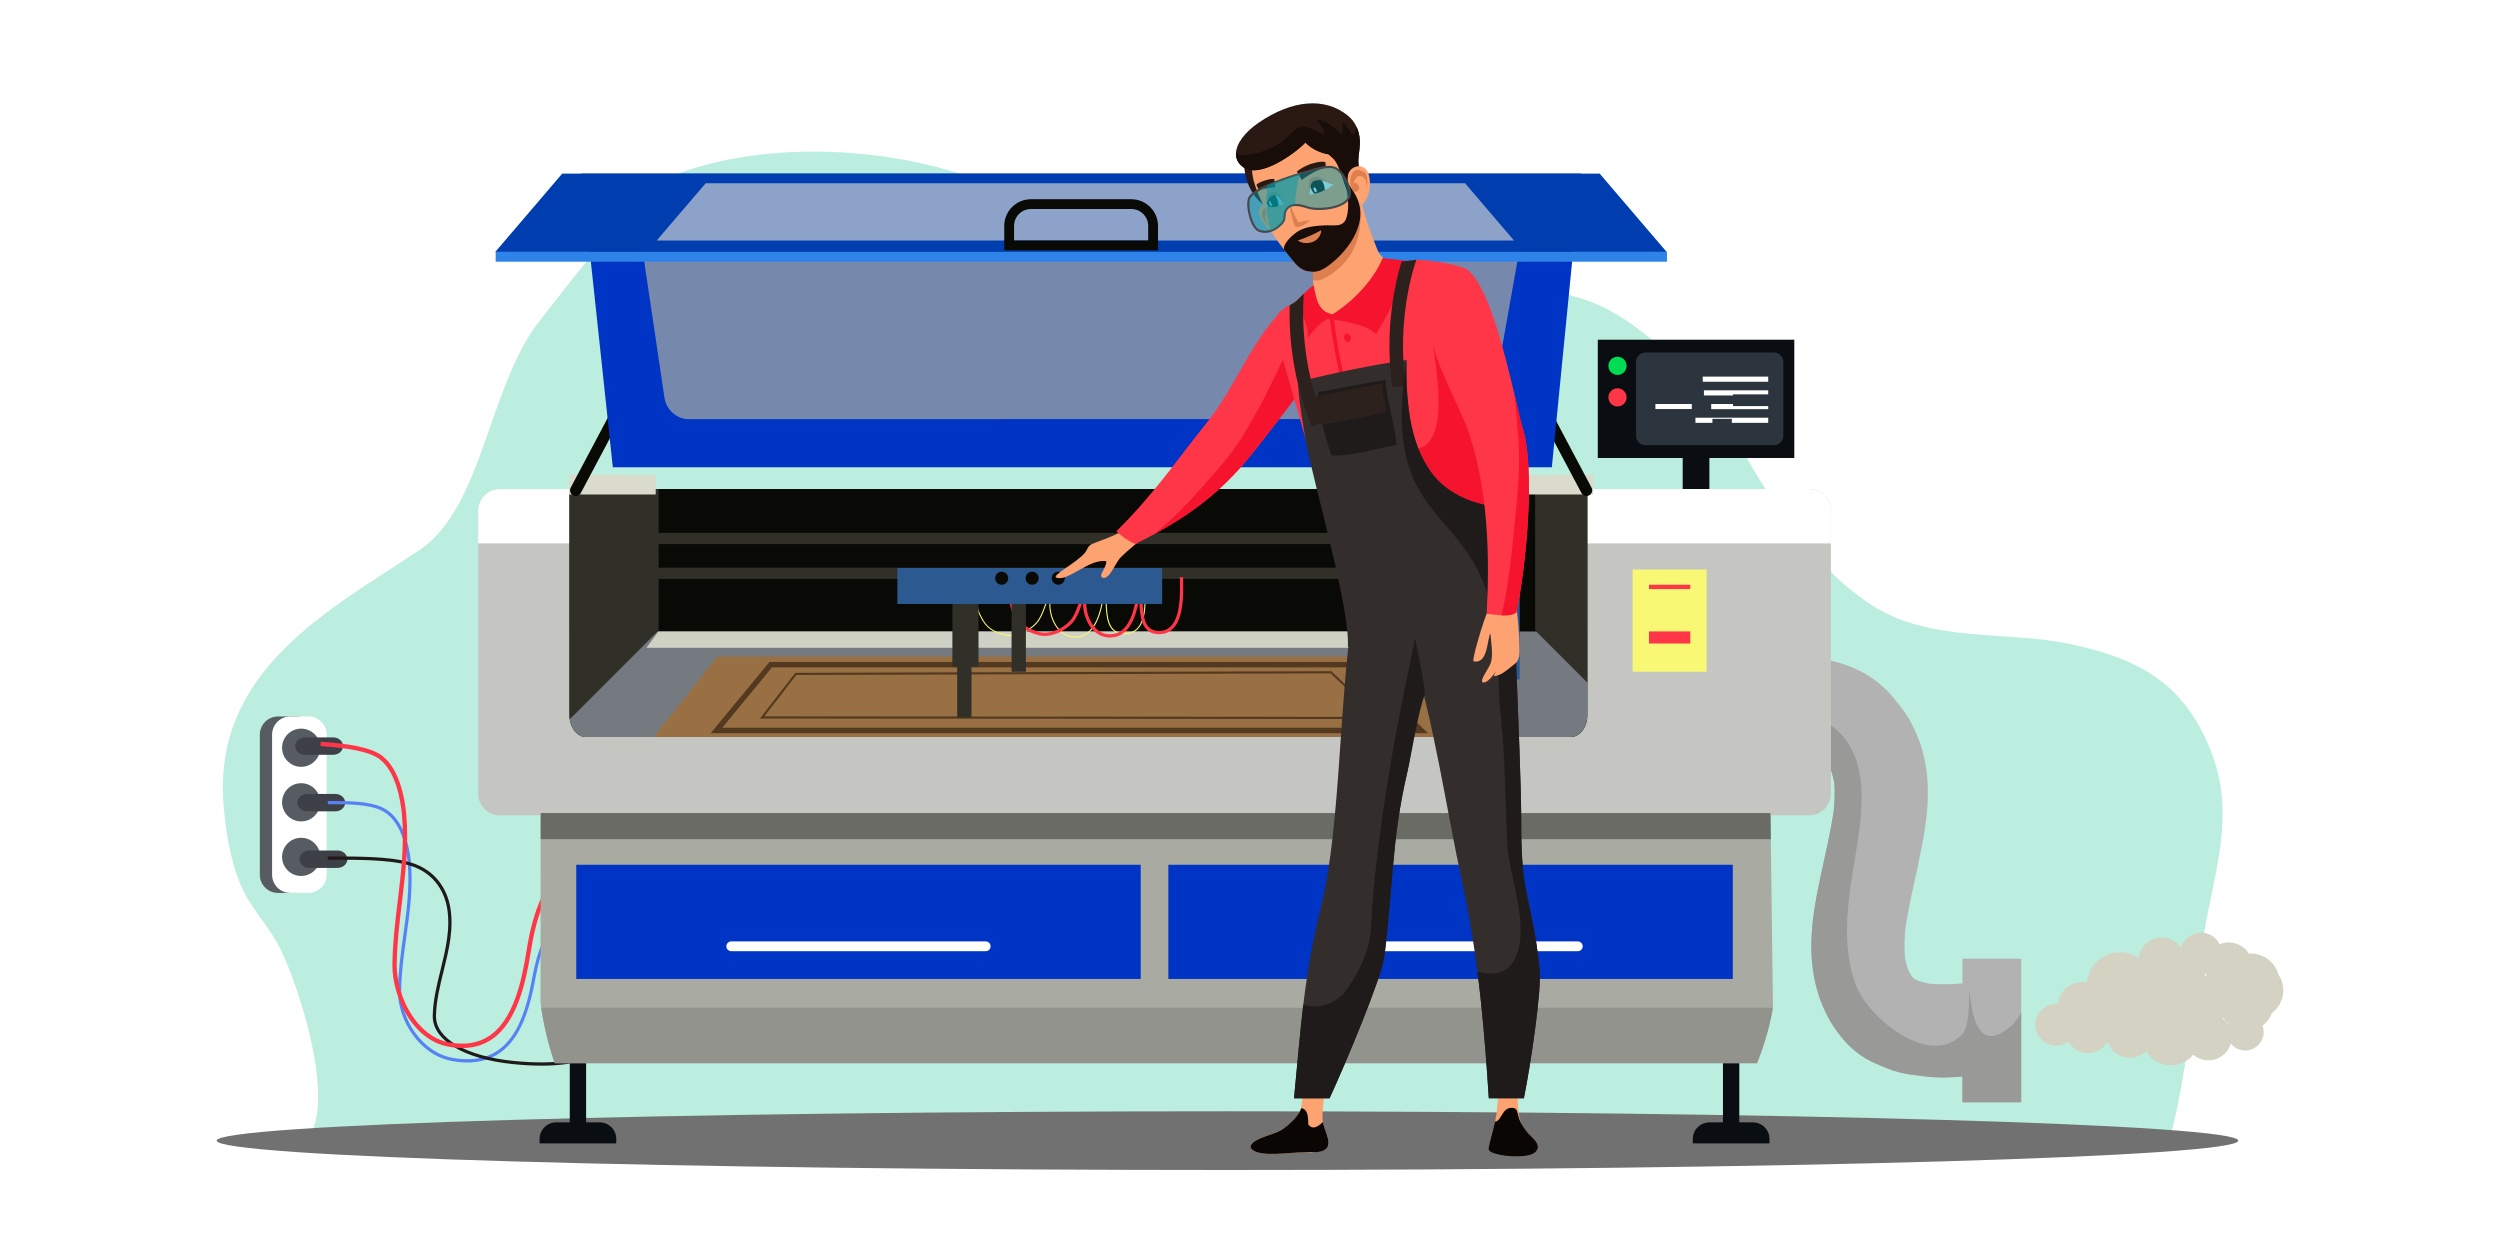 <?xml version="1.0" encoding="utf-8"?>
<!-- Generator: Adobe Illustrator 27.5.0, SVG Export Plug-In . SVG Version: 6.00 Build 0)  -->
<svg version="1.1" id="Layer_1" xmlns="http://www.w3.org/2000/svg" xmlns:xlink="http://www.w3.org/1999/xlink" x="0px" y="0px"
	 viewBox="0 0 1600 800" style="enable-background:new 0 0 1600 800;" xml:space="preserve">
<rect x="0" y="0" style="fill:#FFFFFF;" width="1600" height="800"/>
<g>
	<g>
		<path style="fill:#BBEEDE;" d="M1416.146,483.836c-17.359-47.661-48.995-62.484-90.227-71.447
			c-40.485-8.799-89.154-0.984-126.368-24.087c-34.839-21.628-63.697-62.744-84.427-100.272
			c-20.838-37.722-62.046-83.145-100.105-96.002c-44.165-14.919-89.286-5.932-133.566,2.021
			c-43.167,7.752-77.537,10.912-119.72-4.634c-38.23-14.089-71.148-43.473-107.598-62.12
			C586.902,92.9,495.652,88.311,434.367,110.977c-24.334,9-62.671,60.934-89.229,94.653
			c-32.687,41.501-35.789,119.158-76.946,146.602c-56.157,37.447-132.561,76.46-125.074,163.399
			c1.473,17.113,4.183,34.403,10.673,50.163c6.428,15.608,18.123,26.317,25.507,41.25c12.914,26.113,35.53,98.568,17.821,121.112
			h1191.779c10.893-41.919,14.457-87.604,21.834-131.612C1417.183,558.053,1430.249,522.563,1416.146,483.836z"/>
		<path style="fill:#717171;" d="M1432.513,730.012c0,10.376-289.631,18.788-646.909,18.788
			c-357.277,0-646.908-8.411-646.908-18.788c0-10.376,289.631-18.787,646.908-18.787
			C1142.882,711.225,1432.513,719.636,1432.513,730.012z"/>
	</g>
	<g>
		<g>
			<path style="fill:#D4D2C2;" d="M1461.304,633.823c0-3.695-1.111-7.128-3.014-9.99c-2.142-7.826-9.299-13.579-17.804-13.579
				c-0.406,0-0.808,0.018-1.208,0.043c-2.718-4.275-7.493-7.113-12.934-7.113c-2.025,0-3.956,0.396-5.725,1.109
				c-2.19-4.383-6.718-7.395-11.951-7.395c-6.084,0-11.215,4.07-12.827,9.634c-2.69-3.92-7.201-6.492-12.314-6.492
				c-7.618,0-13.899,5.708-14.809,13.08c-3.394-2.305-7.491-3.652-11.902-3.652c-10.982,0-20.014,8.345-21.102,19.04
				c-0.805-0.121-1.629-0.185-2.467-0.185c-8.324,0-15.205,6.167-16.333,14.179c-0.314-0.022-0.631-0.037-0.951-0.037
				c-7.376,0-13.356,5.98-13.356,13.356c0,7.376,5.98,13.356,13.356,13.356c2.862,0,5.511-0.903,7.685-2.436
				c2.623,4.287,7.348,7.149,12.742,7.149c5.299,0,9.949-2.763,12.598-6.924c2.016,5.857,7.572,10.067,14.114,10.067
				c4.077,0,7.771-1.637,10.465-4.287c3.224,5.391,9.116,9.002,15.854,9.002c5.742,0,10.871-2.622,14.257-6.733
				c2.61,2.236,5.998,3.59,9.705,3.59c6.796,0,12.527-4.543,14.332-10.756c2.159,2.722,5.493,4.47,9.237,4.47
				c6.509,0,11.784-5.276,11.784-11.784c0-1.461-0.268-2.86-0.754-4.151c2.727-2.011,4.842-4.801,6.014-8.045
				C1458.429,645.047,1461.304,639.771,1461.304,633.823z M1412.279,624.58c-0.415-0.139-0.834-0.267-1.26-0.377
				c-0.003-0.268-0.011-0.534-0.027-0.799c0.264-0.047,0.525-0.1,0.783-0.162C1411.922,623.698,1412.09,624.144,1412.279,624.58z
				 M1422.605,651.946c0.109-0.187,0.218-0.374,0.321-0.566c0.919,1.523,2.067,2.89,3.395,4.058c-0.072,0.149-0.139,0.3-0.205,0.452
				C1425.188,654.376,1423.996,653.041,1422.605,651.946z"/>
			<g>
				<g>
					<path style="fill:#B2B2B2;" d="M1268.501,627.638v59.979c-2.77,0.362-5.533,0.696-8.31,0.981
						c-1.406,0.146-2.812,0.278-4.224,0.404c-8.011,0.675-16.112,0.89-24.088-0.105c-5.484-0.689-11.122-1.239-16.508-2.624
						c-5.067-1.301-9.667-3.369-14.511-5.415c-7.301-3.09-14.386-8.122-19.689-13.962c-14.518-15.972-21.283-36.664-21.881-58.03
						c-0.487-17.142,2.965-34.381,6.549-51.071c2.714-12.632,5.679-25.271,7.662-38.049c0.668-6.264,0.933-12.562,0.459-18.84
						c-0.529-2.651-1.211-5.261-2.074-7.822c-0.975-1.893-2.046-3.724-3.223-5.499c-1.35-1.517-2.763-2.965-4.266-4.329
						c-0.926-0.599-1.872-1.162-2.84-1.684c-1.253-0.39-2.526-0.731-3.814-1.009c-6.995-0.417-13.989,0.236-20.99,0.599
						c-10.377,0.542-21.186,0.042-31.173-3.035c-12.096-3.723-20.663-14.191-21.756-26.217c-0.313-3.396-0.028-6.911,0.94-10.439
						c4.211-15.305,21.144-25.598,36.664-20.817c1.211,0.376,2.436,0.689,3.661,0.96c10.454,0.606,20.893-1.267,31.361-0.759
						c11.936,0.591,22.223,2.986,32.982,8.101c8.888,4.232,17.288,11.052,23.364,18.813c3.696,4.719,7.6,9.389,10.342,14.762
						c2.547,4.977,4.837,10.189,6.521,15.528c2.756,8.728,3.981,18.178,4.148,27.303c0.306,16.544-3.048,33.128-6.452,49.255
						c-2.686,12.722-5.742,25.424-7.746,38.286c-0.717,6.612-0.988,13.265-0.48,19.898c0.543,2.742,1.252,5.443,2.144,8.094
						c0.731,1.413,1.51,2.798,2.366,4.148c0.39,0.411,0.793,0.814,1.211,1.211c0.787,0.487,1.587,0.947,2.408,1.385
						c2.491,0.814,5.032,1.448,7.614,1.942c7.015,0.591,14.072,0.404,21.095-0.195c2.276-0.188,4.559-0.418,6.827-0.682
						C1264.694,628.39,1266.594,628.028,1268.501,627.638z"/>
					<rect x="1255.967" y="613.565" style="fill:#B2B2B2;" width="37.59" height="91.876"/>
				</g>
				<path style="fill:#999998;" d="M1293.557,648.086v57.356h-37.589v-16.439c-8.011,0.675-16.112,0.89-24.088-0.105
					c-5.484-0.689-11.122-1.239-16.508-2.624c-5.067-1.301-9.667-3.369-14.511-5.415c-7.301-3.09-14.386-8.122-19.689-13.962
					c-14.518-15.972-21.283-36.664-21.881-58.03c-0.487-17.142,2.965-34.381,6.549-51.071c2.714-12.632,5.679-25.271,7.662-38.049
					c0.668-6.264,0.933-12.562,0.459-18.84c-0.529-2.651-1.211-5.261-2.074-7.822c-0.975-1.893-2.046-3.724-3.223-5.499
					c-1.35-1.517-2.763-2.965-4.266-4.329c-0.926-0.599-1.872-1.162-2.84-1.684c-1.253-0.39-2.526-0.731-3.814-1.009
					c-6.995-0.417-13.989,0.236-20.99,0.599c-10.377,0.542-21.186,0.042-31.173-3.035c-12.096-3.723-20.663-14.191-21.756-26.217
					c24.067,3.744,51.864-1.6,73.996,5.519c36.128,11.616,36.205,47.292,31.437,78.875c-4.851,32.112-12.514,62.874-1.74,93.512
					c7.482,21.269,47.848,54.404,68.449,31.889c0.014-0.02,0.035-0.042,0.055-0.063c4.441-4.885,4.287-21.777,4.127-28.66
					c1.134,9.583,2.868,22.39,8.352,27.679c3.863,3.737,9.584,3.731,18.276-3.772
					C1289.687,654.378,1291.859,651.385,1293.557,648.086z"/>
			</g>
		</g>
		<g>
			<g>
				<g>
					<g>
						<g>
							<path style="fill:#575C63;" d="M166.285,559.823c0,6.43,5.212,11.641,11.641,11.641h11.641
								c6.43,0,11.641-5.212,11.641-11.641v-89.64c0-6.429-5.212-11.641-11.641-11.641h-11.641c-6.43,0-11.641,5.212-11.641,11.641
								V559.823z"/>
							<path style="fill:#FFFFFF;" d="M174.142,559.823c0,6.43,5.212,11.641,11.642,11.641h11.641
								c6.43,0,11.641-5.212,11.641-11.641v-89.64c0-6.429-5.212-11.641-11.641-11.641h-11.641c-6.43,0-11.642,5.212-11.642,11.641
								V559.823z"/>
							<path style="fill:#575C63;" d="M180.522,478.55c0,6.751,5.472,12.223,12.222,12.223c6.751,0,12.223-5.472,12.223-12.223
								c0-6.75-5.472-12.222-12.223-12.222C185.994,466.327,180.522,471.799,180.522,478.55z"/>
							<g>
								<path style="fill:#575C63;" d="M180.522,513.474c0,6.75,5.472,12.223,12.222,12.223c6.751,0,12.223-5.473,12.223-12.223
									c0-6.75-5.472-12.223-12.223-12.223C185.994,501.251,180.522,506.724,180.522,513.474z"/>
							</g>
							<g>
								<path style="fill:#575C63;" d="M180.522,548.398c0,6.751,5.472,12.223,12.222,12.223c6.751,0,12.223-5.472,12.223-12.223
									c0-6.75-5.472-12.222-12.223-12.222C185.994,536.176,180.522,541.648,180.522,548.398z"/>
							</g>
						</g>
						<g>
							<path style="fill:#3D4046;" d="M188.893,477.508c0,3.076,2.804,5.568,6.264,5.568h18.096c3.459,0,6.264-2.492,6.264-5.568
								l0,0c0-3.075-2.804-5.568-6.264-5.568h-18.096C191.698,471.94,188.893,474.433,188.893,477.508L188.893,477.508z"/>
							<path style="fill:#3D4046;" d="M190.285,513.698c0,3.076,2.804,5.568,6.264,5.568h18.095c3.46,0,6.264-2.492,6.264-5.568l0,0
								c0-3.075-2.804-5.568-6.264-5.568h-18.095C193.089,508.131,190.285,510.624,190.285,513.698L190.285,513.698z"/>
							<path style="fill:#3D4046;" d="M191.677,549.889c0,3.076,2.804,5.568,6.264,5.568h18.095c3.459,0,6.264-2.492,6.264-5.568
								l0,0c0-3.075-2.804-5.568-6.264-5.568h-18.095C194.481,544.321,191.677,546.815,191.677,549.889L191.677,549.889z"/>
							<path style="fill:#5881F5;" d="M299.122,680.002c29.595,0.001,38.765-27.811,43.372-52.943
								c1.713-9.347,4.279-20.36,10.324-31.165c3.133-5.602,7.574-9.126,12.276-12.857c3.047-2.417,6.198-4.917,9.01-8.05
								l-1.554-1.395c-2.694,3.001-5.774,5.445-8.753,7.809c-4.654,3.692-9.466,7.51-12.801,13.472
								c-6.193,11.072-8.811,22.293-10.555,31.808c-2.155,11.755-5.617,26.601-13.336,37.142
								c-8.633,11.791-20.823,16.12-37.269,13.232c-20.02-3.516-33.268-25.12-33.082-43.091c0.12-11.55,1.749-23.242,3.326-34.549
								c2.205-15.82,4.486-32.178,2.774-48.742c-0.825-7.982-4.214-27.256-17.83-33.824c-8.783-4.236-22.343-4.219-33.236-4.198
								l-2.016,0.001v2.088l2.018-0.001c10.688-0.022,23.975-0.038,32.327,3.99c12.668,6.111,15.87,24.525,16.659,32.158
								c1.686,16.312-0.577,32.542-2.766,48.239c-1.586,11.372-3.225,23.131-3.346,34.815
								c-0.195,18.827,13.745,41.469,34.808,45.169C292.91,679.716,296.122,680.002,299.122,680.002z"/>
							<path style="fill:#1F191A;" d="M346.482,682.032c41.466,0.001,53.475-17.803,59.863-37.507
								c2.529-7.801,6.32-16.994,15.253-26.022c1.743-1.762,4.658-3.805,8.034-6.173c11.748-8.235,29.502-20.682,28.95-42.502
								l-2.087,0.053c0.523,20.701-16.679,32.76-28.062,40.74c-3.459,2.424-6.445,4.519-8.321,6.413
								c-9.241,9.339-13.149,18.812-15.755,26.847c-6.953,21.445-20.918,40.543-75.472,35.127
								c-30.548-3.033-50.116-14.353-49.85-28.839c0.176-9.635,2.59-19.421,4.924-28.884c3.29-13.337,6.691-27.127,4.128-41.146
								c-1.234-6.749-6.273-23.039-26.363-28.517c-12.858-3.506-32.875-3.488-48.958-3.474l-2.996,0.002v2.088l2.997-0.002
								c15.957-0.013,35.82-0.032,48.408,3.4c18.945,5.165,23.695,20.518,24.858,26.878c2.484,13.579-0.864,27.148-4.1,40.27
								c-2.362,9.575-4.805,19.477-4.985,29.346c-0.287,15.657,20.019,27.807,51.731,30.956
								C335.152,681.728,341.069,682.032,346.482,682.032z"/>
						</g>
					</g>
					<path style="fill:#FF3647;" d="M295.834,670.736c7.302,0,13.759-1.923,19.282-5.756c15.651-10.86,21.33-35.394,24.53-55.555
						c1.712-10.791,4.277-23.503,10.317-35.973c3.118-6.438,7.542-10.491,12.227-14.783c3.056-2.8,6.215-5.694,9.04-9.329
						l-2.198-1.709c-2.681,3.449-5.753,6.263-8.723,8.985c-4.671,4.279-9.501,8.705-12.851,15.621
						c-6.198,12.795-8.817,25.758-10.562,36.75c-3.113,19.614-8.582,43.443-23.368,53.704c-7.198,4.994-16.212,6.438-26.793,4.293
						c-19.868-4.03-33.016-28.893-32.83-49.585c0.12-13.338,1.749-26.839,3.326-39.896c2.205-18.269,4.486-37.159,2.774-56.288
						c-0.827-9.237-4.231-31.547-17.953-39.191c-9.644-5.372-27.965-6.68-36.769-7.309l-0.198,2.777
						c8.605,0.614,26.509,1.893,35.612,6.964c12.562,6.998,15.749,28.212,16.536,37.008c1.686,18.836-0.577,37.579-2.766,55.705
						c-1.586,13.133-3.225,26.712-3.346,40.205c-0.094,10.517,3.286,22.516,9.043,32.096c6.604,10.989,15.844,18.179,26.018,20.242
						C289.543,670.395,292.764,670.736,295.834,670.736z"/>
				</g>
				<g>
					<g>
						<g>
							<rect x="364.652" y="668.457" style="fill:#0A0D12;" width="10.457" height="58.554"/>
							<path style="fill:#0A0D12;" d="M394.413,731.76v-2.902c0-5.827-4.802-10.55-10.725-10.55h-27.614
								c-5.923,0-10.725,4.724-10.725,10.55v2.902H394.413z"/>
						</g>
						<g>
							<rect x="1102.698" y="668.457" style="fill:#0A0D12;" width="10.456" height="58.554"/>
							<path style="fill:#0A0D12;" d="M1132.458,731.76v-2.902c0-5.827-4.801-10.55-10.724-10.55h-27.614
								c-5.924,0-10.725,4.724-10.725,10.55v2.902H1132.458z"/>
						</g>
					</g>
					<g>
						<g>
							<g>
								<rect x="1076.928" y="228.708" style="fill:#0A0D12;" width="17.08" height="90.055"/>
								<g>
									<rect x="1022.585" y="217.415" style="fill:#0A0D12;" width="125.766" height="75.692"/>
									<path style="fill:#2C343D;" d="M1047.04,278.842c0,3.361,2.724,6.085,6.085,6.085h82.154c3.36,0,6.085-2.724,6.085-6.085
										V231.68c0-3.362-2.725-6.086-6.085-6.086h-82.154c-3.361,0-6.085,2.725-6.085,6.086V278.842z"/>
									<g>
										<path style="fill:#00DD55;" d="M1029.377,234.143c0,3.216,2.609,5.823,5.823,5.823c3.216,0,5.824-2.607,5.824-5.823
											c0-3.216-2.608-5.823-5.824-5.823C1031.986,228.32,1029.377,230.927,1029.377,234.143z"/>
										<path style="fill:#FF3647;" d="M1029.377,254.328c0,3.216,2.609,5.823,5.823,5.823c3.216,0,5.824-2.607,5.824-5.823
											c0-3.216-2.608-5.823-5.824-5.823C1031.986,248.504,1029.377,251.111,1029.377,254.328z"/>
									</g>
									<g>
										<rect x="1089.737" y="241.032" style="fill:#FFFFFF;" width="41.922" height="3.289"/>
										<polygon style="fill:#FFFFFF;" points="1131.659,249.802 1131.659,252.387 1109.146,252.387 1109.146,253.091 
											1090.515,253.091 1090.515,249.802 										"/>
										<polygon style="fill:#FFFFFF;" points="1095.172,258.572 1109.146,258.572 1109.146,259.903 1131.659,259.903 
											1131.659,261.861 1095.172,261.861 										"/>
										<rect x="1059.461" y="258.572" style="fill:#FFFFFF;" width="23.289" height="3.21"/>
										<polygon style="fill:#FFFFFF;" points="1131.659,267.341 1131.659,270.63 1108.369,270.63 1108.369,268.047 
											1095.947,268.047 1095.947,270.63 1085.079,270.63 1085.079,267.341 										"/>
									</g>
								</g>
							</g>
							<g>
								<path style="fill:#A9ABA3;" d="M1134.678,643.395c0,0.417-0.035,0.939-0.105,1.566c-0.682,6.25-4.677,22.327-10.105,35.495
									H355.031c-4.371-12.333-7.538-27.429-8.665-35.495c-0.299-2.109-0.453-3.737-0.453-4.711l0.105-96.205l0.007-6.96
									l0.021-16.703v-1.392l0.097-85.876c0-7.92,10.106-14.344,22.578-14.344h740.672c12.479,0,22.584,6.424,22.584,14.344
									l1.1,85.876l0.02,1.392l0.216,16.703l0.09,6.96L1134.678,643.395z"/>
								<path style="fill:#92938C;" d="M1124.468,680.456c5.428-13.167,9.422-29.247,10.105-35.491H346.365
									c1.128,8.063,4.298,23.156,8.67,35.491H1124.468z"/>
							</g>
							<path style="fill:#C5C6C2;" d="M1171.801,326.899v180.954c0,7.69-6.229,13.919-13.92,13.919H319.926
								c-7.69,0-13.92-6.229-13.92-13.919V326.899c0-7.69,6.229-13.92,13.92-13.92h837.956
								C1165.572,312.98,1171.801,319.209,1171.801,326.899z"/>
							<path style="fill:#FFFFFF;" d="M1171.801,326.899v20.866H306.006v-20.866c0-7.69,6.229-13.92,13.92-13.92h837.956
								C1165.572,312.98,1171.801,319.209,1171.801,326.899z"/>
							<path style="fill:#090906;" d="M1015.902,312.98v144.763c0,7.69-4.691,13.92-10.474,13.92H374.943
								c-5.115,0-9.375-4.872-10.286-11.323c-0.126-0.843-0.188-1.705-0.188-2.596V312.98H1015.902z"/>
							<path style="fill:#757A80;" d="M1015.902,404.139v53.604c0,7.69-4.691,13.92-10.474,13.92H374.943
								c-5.115,0-9.375-4.872-10.286-11.323c-0.126-0.843-0.188-1.705-0.188-2.596v-53.604H1015.902z"/>
							<polygon style="fill:#CED1C3;" points="953.832,414.582 413.702,414.582 421.358,404.141 953.832,404.141 							"/>
							<rect x="389.523" y="363.318" style="fill:#303029;" width="567.093" height="7.178"/>
							<rect x="389.523" y="341.047" style="fill:#303029;" width="567.093" height="7.178"/>
							<polygon style="fill:#6B6B65;" points="1133.314,537.084 346.025,537.084 346.046,520.381 1133.098,520.381 							"/>
							<polygon style="fill:#ACAE9E;" points="928.209,324.116 928.209,331.771 916.378,331.771 916.378,381.882 928.209,381.882 
								928.209,424.336 958.832,424.336 958.832,324.116 							"/>
							<rect x="947.569" y="324.116" style="fill:#2C5990;" width="25.057" height="110.671"/>
							<path style="fill:#303029;" d="M421.538,312.98v90.477l-0.682,0.682l-56.2,56.2c-0.126-0.843-0.188-1.705-0.188-2.596V312.98
								H421.538z"/>
							<polygon style="fill:#303029;" points="1015.902,312.98 1015.902,436.864 982.496,403.457 982.496,312.98 							"/>
							<g>
								<rect x="1044.902" y="364.482" style="fill:#F8F875;" width="47.327" height="65.422"/>
								<rect x="1055.341" y="374.226" style="fill:#FF3647;" width="26.447" height="2.784"/>
								<rect x="1055.341" y="404.109" style="fill:#FF3647;" width="26.447" height="7.743"/>
							</g>
							<path style="fill:#F8F875;" d="M688.102,408.051c-0.514,0-1.041-0.024-1.584-0.075c-4.619-0.427-8.713-3.319-11.529-8.144
								c-3.292-5.64-4.283-12.936-2.662-18.536c-1.55,2.275-2.532,4.933-3.56,7.714c-1.269,3.432-2.581,6.98-5.078,9.819
								c-4.68,5.32-13.842,9.673-21.075,7.746c-10.312-2.747-12.819-6.942-16.056-13.559c-1.761-3.6-2.184-7.517-2.594-11.306
								c-0.344-3.182-0.669-6.187-1.764-8.738l0.64-0.275c1.136,2.647,1.466,5.703,1.816,8.938c0.404,3.729,0.82,7.585,2.528,11.074
								c2.95,6.031,5.081,10.387,15.61,13.192c6.971,1.857,15.833-2.371,20.373-7.533c2.412-2.742,3.701-6.228,4.947-9.6
								c1.26-3.408,2.564-6.932,5.026-9.625l1.461-1.599l-0.887,1.976c-2.502,5.573-1.73,13.781,1.877,19.961
								c2.7,4.625,6.604,7.396,10.992,7.802c15.2,1.4,18.219-18.673,19.84-29.461l0.324-2.144l0.469,1.266
								c0.753,2.036,0.891,5.122,1.051,8.696c0.389,8.667,0.873,19.453,11.002,19.589c3.446,0.056,6.23-0.945,8.276-2.949
								c4.934-4.831,5.008-14.507,5.068-22.282c0.02-2.543,0.037-4.74,0.223-6.506l0.692,0.073
								c-0.183,1.732-0.199,3.912-0.219,6.437c-0.06,7.905-0.137,17.741-5.278,22.775c-2.183,2.138-5.129,3.219-8.772,3.148
								c-10.786-0.145-11.285-11.295-11.688-20.254c-0.115-2.566-0.225-5.024-0.587-6.904
								C705.353,389.558,702.209,408.051,688.102,408.051z"/>
							<path style="fill:#FF3647;" d="M710.403,408.02c-0.544,0-1.103-0.026-1.68-0.08c-4.849-0.448-9.133-3.462-12.066-8.486
								c-2.592-4.442-3.793-9.891-3.462-14.796c-0.536,1.238-1.016,2.537-1.507,3.864c-1.291,3.491-2.626,7.101-5.208,10.037
								c-4.821,5.481-14.286,9.958-21.777,7.959c-10.604-2.825-13.179-7.132-16.502-13.926c-1.814-3.709-2.244-7.688-2.66-11.537
								c-0.338-3.129-0.658-6.083-1.711-8.539l1.919-0.824c1.176,2.744,1.513,5.849,1.868,9.138
								c0.397,3.669,0.807,7.464,2.46,10.843c2.869,5.865,4.942,10.103,15.164,12.826c6.621,1.763,15.367-2.426,19.672-7.32
								c2.326-2.645,3.593-6.07,4.817-9.382c1.284-3.471,2.611-7.06,5.165-9.854l4.384-4.796l-2.661,5.927
								c-2.416,5.38-1.658,13.327,1.843,19.325c2.583,4.427,6.296,7.076,10.455,7.461c14.544,1.338,17.389-17.571,19.088-28.872
								l0.727-4.815l1.406,3.8c0.79,2.137,0.931,5.274,1.094,8.907c0.395,8.81,0.843,18.797,10.315,18.924
								c3.169,0.035,5.702-0.932,7.743-2.979c6.222-6.241,5.978-20.868,5.847-28.725c-0.018-1.03-0.033-1.955-0.033-2.747h2.088
								c0,0.782,0.015,1.695,0.032,2.712c0.136,8.166,0.389,23.367-6.456,30.234c-2.426,2.434-5.534,3.642-9.25,3.593
								c-11.442-0.154-11.98-12.155-12.373-20.919c-0.023-0.519-0.046-1.034-0.071-1.539
								C727.084,394.298,722.909,408.019,710.403,408.02z"/>
							<g>
								<polygon style="fill:#997043;" points="947.697,471.663 418.351,471.663 459.121,420.16 896.194,420.16 								"/>
								<path style="fill:#543921;" d="M913.925,469.227h-459.08l37.612-45.587h373.956L913.925,469.227z M462.228,465.747h443.044
									l-40.259-38.627H494.097L462.228,465.747z"/>
								<path style="fill:#543921;" d="M884.808,460.185l-398.46-0.341l22.629-29.236l0.341-0.001l342.679-1.045L884.808,460.185z
									 M489.184,458.455l392.089,0.336l-29.824-27.836l-341.788,1.042L489.184,458.455z"/>
							</g>
							<g>
								<rect x="609.527" y="369.792" style="fill:#303029;" width="16.718" height="56.961"/>
								<rect x="612.613" y="389.994" style="fill:#303029;" width="9.148" height="69.141"/>
								<rect x="647.412" y="376.075" style="fill:#303029;" width="9.148" height="53.829"/>
								<rect x="574.301" y="363.526" style="fill:#2C5990;" width="169.479" height="23.008"/>
							</g>
							<g>
								<g>
									<g>
										<rect x="364.175" y="303.943" style="fill:#DADBCC;" width="55.482" height="12.527"/>
										<path style="fill:#090906;" d="M371.739,315.501c-0.946,1.784-3.164,2.465-4.952,1.521l0,0
											c-1.789-0.944-2.471-3.155-1.525-4.938l34.269-64.59c0.947-1.784,3.164-2.464,4.953-1.521l0,0
											c1.788,0.944,2.47,3.155,1.524,4.939L371.739,315.501z"/>
									</g>
									<g>
										<rect x="964.183" y="303.943" style="fill:#DADBCC;" width="55.481" height="12.527"/>
										<path style="fill:#090906;" d="M1012.102,315.501c0.946,1.784,3.164,2.465,4.951,1.521l0,0
											c1.789-0.944,2.472-3.155,1.524-4.938l-34.269-64.59c-0.946-1.784-3.164-2.464-4.952-1.521l0,0
											c-1.788,0.944-2.471,3.155-1.525,4.939L1012.102,315.501z"/>
									</g>
								</g>
								<g>
									<g>
										<polygon style="fill:#0034C5;" points="372.126,111.111 392.207,299.043 993.177,299.043 1011.714,111.111 										"/>
										<path style="fill:#7688AC;" d="M955.558,254.646c-1.338,7.499-8.301,13.578-15.552,13.578H440.417
											c-7.251,0-14.032-6.079-15.148-13.578l-14.742-99.137c-1.115-7.499,4.321-13.579,12.141-13.579h538.843
											c7.82,0,13.075,6.08,11.736,13.579L955.558,254.646z"/>
									</g>
									<g>
										<g>
											<g>
												<polygon style="fill:#003EB0;" points="359.82,111.105 316.984,161.22 1066.624,161.22 1023.79,111.105 												"/>
												<rect x="317.217" y="161.22" style="fill:#2D83E8;" width="749.639" height="6.266"/>
											</g>
											<g>
												<polygon style="fill:#8DA2C8;" points="451.63,117.27 420.276,153.951 968.978,153.951 937.625,117.27 												"/>
											</g>
										</g>
										<path style="fill:#090906;" d="M741.123,160.213h-98.407v-15.66c0-9.402,7.671-17.051,17.099-17.051h64.208
											c9.428,0,17.099,7.649,17.099,17.051V160.213z M648.998,153.949h85.844v-9.396c0-5.948-4.853-10.788-10.818-10.788
											h-64.208c-5.965,0-10.818,4.839-10.818,10.788V153.949z"/>
									</g>
								</g>
							</g>
							<path style="fill:#090906;" d="M645.255,370.05c0,2.306-1.869,4.176-4.176,4.176c-2.306,0-4.176-1.87-4.176-4.176
								c0-2.306,1.87-4.176,4.176-4.176C643.386,365.874,645.255,367.744,645.255,370.05z"/>
							<path style="fill:#090906;" d="M664.743,370.05c0,2.306-1.869,4.176-4.176,4.176c-2.306,0-4.176-1.87-4.176-4.176
								c0-2.306,1.87-4.176,4.176-4.176C662.874,365.874,664.743,367.744,664.743,370.05z"/>
							<path style="fill:#090906;" d="M681.446,370.05c0,2.306-1.869,4.176-4.176,4.176c-2.306,0-4.176-1.87-4.176-4.176
								c0-2.306,1.87-4.176,4.176-4.176C679.577,365.874,681.446,367.744,681.446,370.05z"/>
						</g>
						<g>
							<g>
								<rect x="368.809" y="553.444" style="fill:#0034C5;" width="361.249" height="73.084"/>
								<path style="fill:#FFFFFF;" d="M633.991,605.634c0,1.729-1.402,3.131-3.132,3.131H468.008c-1.73,0-3.132-1.402-3.132-3.131
									l0,0c0-1.73,1.402-3.132,3.132-3.132h162.851C632.589,602.502,633.991,603.904,633.991,605.634L633.991,605.634z"/>
							</g>
							<g>
								<rect x="747.75" y="553.444" style="fill:#0034C5;" width="361.249" height="73.084"/>
								<path style="fill:#FFFFFF;" d="M1012.931,605.634c0,1.729-1.401,3.131-3.131,3.131H846.949
									c-1.729,0-3.131-1.402-3.131-3.131l0,0c0-1.73,1.402-3.132,3.131-3.132H1009.8
									C1011.529,602.502,1012.931,603.904,1012.931,605.634L1012.931,605.634z"/>
							</g>
						</g>
					</g>
				</g>
			</g>
			<g>
				<g>
					<path style="fill:#FDA271;" d="M723.01,336.319c-5.131,5.921-23.669,11.022-25.279,12.486
						c-1.885,1.714-2.014,3.332-3.409,5.013c-5.313,6.404-21.713,14.55-18.211,15.884c7.308,2.784,21.339-12.506,31.899-10.487
						c0.273,4.423-5.921,9.475-1.974,10.659c4.384,0.62,7.801-9.845,11.448-13.421c4.954-4.859,11.448-9.869,15.001-13.027
						L723.01,336.319z"/>
					<g>
						<path style="fill:#FF3647;" d="M850.801,225.287c-0.612,0.849-1.26,1.74-1.935,2.666
							c-14.233,19.536-41.195,54.905-50.034,65.54c-15.687,18.882-33.31,33.776-59.959,48.28c-3.905,2.123-7.997,4.238-12.305,6.354
							c-4.837-1.921-8.345-4.977-12.18-8.004c23.907-23.552,37.68-44.313,58.49-70.294c18.938-23.65,28.931-54.801,50.89-74.066
							L850.801,225.287z"/>
						<path style="fill:#F5132D;" d="M848.866,227.952c-14.233,19.536-41.195,54.905-50.034,65.54
							c-15.687,18.882-33.31,33.776-59.959,48.28c0.376-0.327,0.759-0.64,1.134-0.953c10.022-8.254,19.947-18.311,28.563-28.174
							c9.25-10.586,19.014-20.99,26.447-33.059c6.494-10.537,12.966-22.18,18.304-33.421c3.271-6.89,6.64-13.697,10.099-20.531
							c2.324-4.579,6.006-9.319,6.967-14.268L848.866,227.952z"/>
					</g>
				</g>
				<g>
					<g>
						<g>
							<g>
								<path style="fill:#FDA271;" d="M800.39,734.459c0.256,0.459,0.589,0.867,0.99,1.23c5.507,5.055,23.772,1.791,33.3,1.758
									h0.279c1.989,0.005,4.298,0.11,6.506,0c4.39-0.215,8.387-1.256,8.715-5.512c0.066-0.839-0.013-1.8-0.255-2.902
									c-0.7-3.19-2.403-7.082-3.338-10.896c-0.749-3.042,0.927-20.695,2.047-23.245h-13.938c-0.007,0.141-1.99,14.248-2.015,14.4
									c-0.486,2.913-4.665,7.606-8.526,10.919c-1.571,1.353-3.093,2.473-4.285,3.148c-1.378,0.777-3.189,1.49-5.15,2.203
									C808.253,727.907,800.117,730.206,800.39,734.459z"/>
							</g>
							<path style="fill:#0A0604;" d="M800.39,734.459c0.256,0.459,0.589,0.867,0.99,1.23c5.507,5.055,23.772,1.791,33.3,1.758
								c1.315-0.103,2.643-0.166,3.984-0.166c0.77,0,1.744,0.079,2.802,0.166c4.39-0.215,8.387-1.256,8.715-5.512
								c0.066-0.839-0.013-1.8-0.255-2.902c-0.7-3.19-2.403-7.082-3.338-10.896c-2.613,2.506-6.484,5.541-9.324,1.394v-1.226
								c-0.029-2.18-0.113-6.776-2.596-8.412c-0.719-0.476-1.379-0.646-1.986-0.602c-0.486,2.913-4.665,7.606-8.526,10.919
								c-1.571,1.353-3.093,2.473-4.285,3.148c-1.378,0.777-3.189,1.49-5.15,2.203C808.253,727.907,800.117,730.206,800.39,734.459z
								"/>
						</g>
						<g>
							<path style="fill:#FDA271;" d="M952.959,733.535c2.448,2.339,10.868,2.422,13.641,2.422c6.079,0,13.41-0.125,17.624-1.959
								c0.065-1.575-1.045-3.299-2.564-5.026c-5.741-0.151-12.652-0.061-15.06,0.158c-4.773,0.422-9.025,2.775-13.402,4.37
								c1.099-4.24,2.654-9.718,3.548-14.853c2.382-0.721,7.256-1.154,12.103-1.317c0.031,0,0.058-0.005,0.09-0.005
								c1.138-0.036,2.277-0.06,3.381-0.069c0.229,0,0.446-0.003,0.646-0.003c-0.38-1.448-0.716-3.088-0.979-4.725
								c-0.559-3.523-1.196-15.702-0.691-17.258l-12.432-0.377c0.477,2.751-0.619,15.339-1.266,19.06
								c-0.224,1.278-0.485,2.58-0.773,3.878c-0.867,3.907-1.951,7.788-2.776,10.971
								C953.564,730.665,953.168,732.288,952.959,733.535z"/>
							<path style="fill:#FFB576;" d="M953.197,733.499c4.378-1.594,8.63-3.948,13.402-4.37c2.408-0.218,9.319-0.309,15.06-0.158
								c-1.056-1.203-2.31-2.404-3.495-3.56c-0.012-0.008-0.022-0.018-0.031-0.025c-1.663-1.611-3.191-3.118-3.849-4.371
								c-0.457-0.866-0.913-2.202-1.32-3.765c-0.2,0-0.417,0.003-0.646,0.003c-0.177,0.001-0.37,0.005-0.565,0.008
								c-0.738,0.01-1.484,0.023-2.235,0.048c-0.19,0.004-0.383,0.008-0.581,0.014c-0.031,0-0.058,0.005-0.09,0.005
								c-4.847,0.164-9.721,0.597-12.103,1.317C955.851,723.781,954.296,729.26,953.197,733.499z"/>
							<path style="fill:#FFB576;" d="M952.8,735.348c0.001,0.046,0.006,0.088,0.008,0.128c0.007,0.041,0.01,0.08,0.016,0.117
								c0.004,0.012,0.004,0.024,0.008,0.033c0.011,0.065,0.026,0.124,0.042,0.174c0.019,0.059,0.04,0.11,0.063,0.157
								c1.593,2.895,11.106,2.986,14.089,2.986c8.539,0,15.703,0.622,17.087-4.254c0.019-0.068,0.036-0.134,0.049-0.201
								c0.009-0.048,0.018-0.094,0.024-0.141c0.01-0.048,0.016-0.092,0.022-0.141c0-0.022,0.003-0.045,0.008-0.069
								c0.001-0.039,0.004-0.078,0.004-0.117c0.005-0.005,0.005-0.014,0.005-0.02c-4.213,1.834-11.544,1.959-17.624,1.959
								c-2.773,0-11.193-0.084-13.641-2.422c-0.04,0.237-0.074,0.458-0.101,0.666c0,0.009-0.003,0.019-0.003,0.027
								c-0.022,0.184-0.039,0.358-0.048,0.518c0,0.021-0.005,0.042-0.005,0.061C952.79,735.005,952.787,735.188,952.8,735.348z"/>
							<path style="fill:#0A0604;" d="M952.8,735.348c0.001,0.046,0.006,0.088,0.008,0.128c0.007,0.041,0.01,0.08,0.016,0.117
								c0.004,0.012,0.004,0.024,0.008,0.033c0.007,0.065,0.023,0.124,0.042,0.174c0.019,0.059,0.04,0.11,0.063,0.157
								c1.593,2.895,11.106,2.986,14.089,2.986c8.539,0,15.703,0.622,17.087-4.254c0.019-0.068,0.036-0.134,0.049-0.201
								c0.009-0.048,0.018-0.094,0.024-0.141c0.01-0.048,0.016-0.092,0.022-0.141c0-0.022,0.003-0.045,0.008-0.069
								c0.001-0.039,0.004-0.078,0.004-0.117c0.005-0.005,0.005-0.014,0.005-0.02c-4.213,1.834-11.544,1.959-17.624,1.959
								c-2.773,0-11.193-0.084-13.641-2.422l-0.003-0.001c-0.039,0.235-0.071,0.46-0.098,0.668c0,0.009-0.003,0.019-0.003,0.027
								c-0.022,0.184-0.037,0.355-0.048,0.518c0,0.021-0.005,0.042-0.005,0.061C952.79,735.008,952.79,735.188,952.8,735.348z"/>
							<path style="fill:#0A0604;" d="M952.8,735.348c0.001,0.046,0.006,0.088,0.008,0.128c0.007,0.041,0.01,0.08,0.016,0.117
								c0.004,0.012,0.004,0.024,0.008,0.033c0.007,0.065,0.023,0.124,0.042,0.174c0.019,0.059,0.04,0.11,0.063,0.157
								c1.593,2.895,12.406,4.064,15.389,4.064c8.537,0,14.403-0.456,15.787-5.332c0.019-0.068,0.036-0.134,0.049-0.201
								c0.009-0.048,0.018-0.094,0.024-0.141c0.01-0.048,0.016-0.092,0.022-0.141c0-0.022,0.003-0.045,0.008-0.069
								c0.001-0.039,0.004-0.078,0.004-0.117c0.005-0.005,0.005-0.014,0.005-0.02c0.065-1.575-1.045-3.299-2.564-5.026
								c-1.056-1.203-2.31-2.404-3.495-3.56c-0.012-0.008-0.022-0.018-0.031-0.025c-9.809-10.667-4.3-16.381-10.83-16.381
								c-6.124,0-6.304,8.59-10.48,8.823c-0.867,3.907-1.951,7.788-2.776,10.971c-0.485,1.864-0.881,3.487-1.09,4.733l-0.003-0.001
								c-0.039,0.235-0.071,0.46-0.098,0.668c0,0.009-0.003,0.019-0.003,0.027c-0.022,0.184-0.039,0.358-0.048,0.518
								c0,0.021-0.005,0.042-0.005,0.061C952.79,735.005,952.787,735.188,952.8,735.348z"/>
						</g>
						<path style="fill:#332E2C;" d="M939.639,381.147c-6.586,28.351-18.17,30.868-27.741,55.913
							c-4.478,11.712-8.261,44.48-11.354,57.727c-10.103,43.306-8.836,73.23-14.604,117.684
							c-1.661,12.835-24.26,67.203-35.039,90.439h-22.716c2.144-21.907,3.615-40.813,5.935-59.965
							c2.376-19.621,5.647-39.495,11.449-63.114c12.886-52.472,11.168-136.59,21.472-195.865L939.639,381.147z"/>
						<path style="fill:#332E2C;" d="M973.62,530.326c0.028-28.41-1.991-70.391-3.341-107.891
							c-0.233-6.49-0.981-32.336-1.162-38.466l-77.949-4.872c1.447,4.097,10.76,32.618,12.082,36.845
							c14.727,46.971,22.195,100.993,32.517,148.431c4.183,19.223,7.314,38.258,9.757,57.293c0.884,6.82,1.671,13.641,2.387,20.469
							c2.109,20.12,3.612,40.297,4.921,60.772h22.438c4.552-22.369,11.393-69.208,10.113-82.091
							C980.928,576.205,973.571,574.792,973.62,530.326z"/>
						<path style="fill:#1E1B1A;" d="M911.899,444.371c-4.478,11.712-8.261,37.17-11.355,50.416
							c-10.103,43.306-8.836,73.23-14.604,117.684c-1.661,12.835-24.26,67.203-35.039,90.439h-22.716
							c2.144-21.907,3.615-40.813,5.935-59.965c9.661,3.059,20.991-0.384,27.125-8.826c8.492-11.7,15.341-25.485,16.08-39.688
							c4.514-86.689,29.299-185.125,28.074-186.62C905.4,407.812,911.401,434.171,911.899,444.371z"/>
						<g>
							<path style="fill:#FF3647;" d="M963.027,373.231l-103.179,0.299c-4.747-23.42-14.643-54.488-20.768-78.826
								c-0.947-3.752-1.907-7.468-2.875-11.122c-0.271-1.009-0.536-2.004-0.8-2.999c-10.224-37.868-20.601-67.851-19.481-74.644
								c0.967-5.916,5.22-8.087,9.451-10.516c1.983-1.141,3.967-2.346,5.602-4.023c1.128-1.141,2.255-2.276,3.417-3.369
								c2.053-1.955,4.155-3.813,6.341-5.553c2.54-2.032,5.178-3.89,7.934-5.533l48.28-9.521l9.494-1.211
								c10.676,0.264,28.597,3.383,32.592,6.653c1.274,1.044,2.311,2.388,3.174,3.974c5.484,10.106,3.585,29.76,3.967,38.94
								c0.02,0.529,0.042,1.065,0.063,1.594c0.021,0.627,0.041,1.26,0.056,1.9c0.125,3.8,0.376,10.745,0.821,19.856
								c1.044,20.915,3.139,53.187,7.204,84.659c1.419,10.982,3.076,21.867,5.018,32.14
								C960.473,361.941,961.698,367.747,963.027,373.231z"/>
							<g>
								<g>
									<path style="fill:#FDA271;" d="M892.183,168.302c-7.621,22.264-21.936,31.589-45.983,35.768
										c-3.862-3.665-5.767-15.176-5.749-25.343c0.004-1.616,0.065-3.086,0.185-4.327c0.578-6.025-2.038-10.756-5.958-9.411
										c-0.349,0.116-0.706,0.286-1.081,0.504c-0.067,0.039-0.129-0.379-0.186-1.05c-0.196-2.215-0.336-7.158-0.336-7.158
										c0.372-6.319-5.24-7.58-7.748-11.168c0,0,38.598-38.358,47.565-35.423c-2.738,2.037-2.479,12.504-2.084,15.09
										c1.566,10.27,6.66,23.85,10.512,33.529c0.691,1.737,1.279,2.933,1.736,3.37
										C888.32,167.892,884.383,167.605,892.183,168.302z"/>
									<path style="fill:#DE7F50;" d="M829.817,162.968c-0.02,0.219,2.11,0.922,3.595,1.473c0.563,0.218,1.039,0.409,1.264,0.546
										c1.77,1.081,3.016-0.177,4.818,2.208c1.614,2.135,0.292,9.282,0.956,11.531c0.433,1.469,6.849,2.072,17.965-8.486
										c4.255-4.041,8.462-10.015,10.663-18.204c2.73-10.156,1.34-16.686,1.404-22.95c0.068-6.611-1.684-10.425,0.25-16.769
										c0.003-0.007,0.005-0.014,0.008-0.021l-45.413,33.819C827.836,149.703,830.19,156.656,829.817,162.968z"/>
								</g>
								<g>
									<g>
										<path style="fill:#FDA271;" d="M814.236,131.337c-2.813-2.223-7.009-1.414-8.175,2.668
											c-1.33,4.667,3.653,10.749,6.732,13.387c3.122,2.678,8.889,6.309,11.467,1.957
											C827.001,144.727,815.942,132.681,814.236,131.337z"/>
										<path style="fill:#DE7F50;" d="M807.655,136.771c-0.548,3.048,3.357,6.671,5.243,8.717
											c-1.479-2.288-3.871-4.92-2.712-7.779c1.196-2.944,4.037-1.143,5.94,0.272c-2.089-0.775-1.429,3.074-0.737,3.971
											c1.118,1.448,2.87,1.4,3.521-0.235C820.108,138.715,809.711,125.306,807.655,136.771z"/>
									</g>
									<path style="fill:#291912;" d="M811.826,104.65l-15.311-6.031c-1.628,11.85,2.56,25.96,12.923,32.871
										C806.647,123.242,807.184,112.407,811.826,104.65z"/>
									<path style="fill:#FDA271;" d="M854.294,166.748c-3.848,3.327-8.957,7.51-14.045,7.197
										c-2.485-0.161-6.828-0.084-11.268-5.297c-2.603-3.055-5.094-6.124-7.321-9.013c-5.074-6.598-8.755-12.235-9.229-14.581
										c-2.645-12.994-1.747-9.138-4.712-15.458c-7.44-15.812-9.521-25.799-0.689-42.239
										c6.014-11.184,28.215-26.126,45.141-12.583c0,0,9.437,10.975,10.474,19.522c0.807,6.668-0.487,10.934-0.87,14.964
										c-0.362,3.779,0.084,7.342,3.8,12.465C879.53,140.969,861.122,160.84,854.294,166.748z"/>
									<g>
										<path style="fill:#DE7F50;" d="M813.922,123.073c3.598-1.446,6.424,2.562,7.592,7.522
											c-3.849,2.193-6.805,2.265-11.295,1.572C810.219,132.167,810.788,124.332,813.922,123.073z"/>
										<path style="fill:#FFFFFF;" d="M810.218,132.169c0.598,0.089,1.177,0.171,1.721,0.226c2.349,0.273,4.304,0.227,6.31-0.372
											c1.055-0.31,2.12-0.777,3.265-1.427c-1.798-2.621-3.063-5.717-5.509-5.832c-0.489-0.027-1.034,0.065-1.635,0.309
											c-1.939,0.776-3.067,3.303-3.647,5.117C810.364,131.312,810.218,132.169,810.218,132.169z"/>
										<path style="fill:#1B0E09;" d="M810.722,130.189c0.357,0.808,0.767,1.556,1.216,2.206c2.349,0.273,4.304,0.227,6.31-0.372
											c0.053-1.406-0.273-3.121-0.979-4.851c-0.365-0.882-0.796-1.692-1.266-2.409c-0.489-0.027-1.034,0.065-1.635,0.309
											C812.43,125.848,811.302,128.375,810.722,130.189z"/>
										<path style="fill:#FFFFFF;" d="M812.426,130.671c0.366,0.891,0.945,1.501,1.298,1.357
											c0.352-0.141,0.342-0.979-0.025-1.868c-0.364-0.893-0.945-1.502-1.298-1.36
											C812.051,128.94,812.061,129.778,812.426,130.671z"/>
									</g>
									<g>
										<path style="fill:#DE7F50;" d="M841.034,113.434c4.879-1.146,7.919,3.87,12.158,4.592
											c-5.275,3.636-8.713,5.745-15.147,6.633C838.638,120.674,835.434,114.749,841.034,113.434z"/>
										<path style="fill:#FFFFFF;" d="M838.048,124.661c1.121-0.155,2.165-0.344,3.148-0.568
											c2.464-0.557,4.571-1.345,6.655-2.405c1.848-0.948,3.678-2.106,5.729-3.519l-0.388-0.143
											c-2.862-0.485-4.805-2.032-7.264-2.602c-1.183-0.281-2.481-0.339-4.057,0.052c-2.155,0.529-2.916,2.051-3.265,3.987
											C838.321,121.033,838.314,122.872,838.048,124.661z"/>
										<path style="fill:#1B0E09;" d="M839.027,120.661c0.557,1.366,1.318,2.545,2.168,3.432
											c2.464-0.557,4.571-1.345,6.655-2.405c0.023-1.292-0.259-2.765-0.86-4.235c-0.304-0.739-0.662-1.421-1.063-2.029
											c-1.183-0.281-2.481-0.339-4.057,0.052c-2.155,0.529-2.916,2.051-3.265,3.987
											C838.723,119.856,838.861,120.257,839.027,120.661z"/>
										<path style="fill:#FFFFFF;" d="M840.912,121.788c0.367,0.891,1.002,1.477,1.418,1.308
											c0.421-0.169,0.464-1.028,0.097-1.918c-0.366-0.891-0.998-1.48-1.42-1.31
											C840.588,120.035,840.546,120.896,840.912,121.788z"/>
									</g>
									<path style="fill:#291912;" d="M805.731,121.642c3.011-0.916,6.374-1.48,10.399-1.736l-0.613-5.395
										c-3.25-0.338-10.281,2.212-11.44,3.764C804.643,119.252,805.155,120.672,805.731,121.642z"/>
									<path style="fill:#291912;" d="M848.207,103.706c-1.556-0.324-3.286-0.25-5.315,0.158
										c-4.172,0.839-8.702,2.663-12.894,5.882l3.033,5.426c5.297-3.777,10.595-6.778,15.613-7.855
										C848.479,106.117,848.337,104.913,848.207,103.706z"/>
									<g>
										<path style="fill:#DE7F50;" d="M825.356,129.994c-0.022,0.081-0.033,0.167-0.046,0.254
											c-0.043-0.072-0.082-0.152-0.128-0.221L825.356,129.994z"/>
										<path style="fill:#DE7F50;" d="M825.309,130.247c2.802,7.068,5.518,12.132,5.518,12.132s4.151-1.292,7.72-1.299
											c-1.662,1.51-7.55,5.486-9.442,3.895C827.776,143.852,825.002,132.169,825.309,130.247z"/>
									</g>
									<g>
										<path style="fill:#291912;" d="M869.822,113.005l-5.102,12.987c-3.995-2.276-6.076-20.246-11.95-25.055
											c-3.821-3.118-0.724-1.594-5.22-2.784c-4.266-1.128-9.305-3.8-12.061-6.96c-6.528,6.904-29.321,23.517-39.9,15.778
											c-3.188-2.331-4.622-5.303-4.586-8.582c0.069-6.264,5.498-13.634,14.33-19.724c21.61-14.901,42.607-16.544,57.181-4.768
											c2.52,2.04,4.412,4.552,5.693,7.329c1.253,2.673,1.927,5.596,2.081,8.575c0.216,4.287-0.745,8.386-0.953,12.527
											C869.174,105.641,870.267,110.861,869.822,113.005z"/>
										<path style="fill:#180D08;" d="M869.822,113.005l-5.102,12.987c-3.995-2.276-6.076-20.246-11.95-25.055
											c-3.821-3.118-0.724-1.594-5.22-2.784c-4.266-1.128-9.305-3.8-12.061-6.96c-6.528,6.904-29.321,23.517-39.9,15.778
											c-3.188-2.331-4.622-5.303-4.586-8.582c2.101,0.877,4.607,1.086,7.934,0.703c6.605-0.752,14.734-3.939,20.323-7.551
											c4.357-2.812,8.547-9.41,13.92-10.454c4.294-0.828,9.939,3.898,14.295,4.942c0.362-3.661-3.222-6.73-4.969-9.598
											c6.5,0.863,11.65,5.192,16.181,9.938c0.898-2.484,0.396-5.749,0.536-8.491c2.332,2.387,4.586,5.213,6.041,8.129
											c0.167-0.02,1.065-0.028,1.232,0c0.842-1.545,1.371-3.139,1.712-4.781c1.253,2.673,1.927,5.596,2.081,8.575
											c0.216,4.287-0.745,8.386-0.953,12.527C869.174,105.641,870.267,110.861,869.822,113.005z"/>
									</g>
									<g>
										<path style="fill:#FDA271;" d="M862.756,111.815c0.841-3.786,5.267-6.662,9.466-4.862
											c4.798,2.053,4.958,10.204,4.2,14.486c-0.77,4.346-3.203,11.486-8.892,10.662
											C861.493,131.224,862.247,114.111,862.756,111.815z"/>
										<path style="fill:#DE7F50;" d="M872.906,110.107c2.842,1.605,2.089,7.226,1.952,10.137
											c-0.418-2.744-0.275-6.461-3.529-7.44c-3.349-1.007-4.537,2.521-5.171,5.023c1.296-2.226,3.662,0.903,3.722,2.067
											c0.097,1.888-1.523,3.282-3.374,2.713C863.113,121.565,862.216,104.075,872.906,110.107z"/>
									</g>
									<path style="fill:#180D08;" d="M854.294,166.748c-3.848,3.327-8.957,7.51-14.045,7.197
										c-2.485-0.161-6.828-0.084-11.268-5.297c-2.603-3.055-5.094-6.124-7.321-9.013c-0.007-0.069-0.014-0.132-0.014-0.195
										c-0.16-4.301,6.529-10.028,9.668-11.755c4.906-2.7,11.003-3.201,16.703-3.48c5.13-0.251,11.574,1.58,13.592-4.503
										c3.376-10.189-1.419-23.232-1.412-33.776l1.579,3.334c-0.362,3.779,0.084,7.342,3.8,12.465
										C879.53,140.969,861.122,160.84,854.294,166.748z"/>
									<g>
										<path style="opacity:0.5;fill:#009BAB;" d="M837.473,132.924c-2.651-0.821-5.832-1.83-8.658-1.726
											c-2.471,0.077-4.67,1.009-6.014,3.654c-1.162,2.283-0.243,5.596-2.032,7.642c-2.561,2.93-5.178,4.524-7.558,5.282
											c-3.661,1.162-6.759,0.362-8.22-0.55c-4.628-2.909-7.843-17.295-5.025-21.283c1.67-2.359,6.111-4.906,11.407-7.273
											c6.856-3.069,15.152-5.839,20.74-7.537c2.137-0.655,3.877-1.142,4.99-1.434c4.907-1.287,13.224-4.531,18.095-1.837
											c4.267,2.345,7.802,9.903,8.589,14.225C865.827,133.272,844.447,135.074,837.473,132.924z"/>
										<path style="fill:#46494B;" d="M809.566,149.051c-2.677,0-4.348-0.866-4.942-1.239c-2.946-1.848-4.979-7.423-5.824-11.635
											c-0.958-4.774-0.735-8.749,0.595-10.633c5.449-7.72,37.216-16.438,37.533-16.522c0.79-0.207,1.67-0.465,2.609-0.741
											c3.271-0.961,7.342-2.156,10.945-2.156c2.003,0,3.705,0.378,5.056,1.123c4.479,2.471,8.127,10.268,8.936,14.713
											c0.446,2.446-0.114,4.628-1.662,6.484c-3.672,4.402-12.284,5.963-18.543,5.963l0,0c-2.796,0-5.283-0.293-7.003-0.824
											l-0.213-0.066c-2.487-0.769-5.306-1.642-7.851-1.642c-2.805,0-4.642,1.046-5.782,3.291
											c-0.443,0.875-0.547,1.966-0.655,3.122c-0.154,1.64-0.313,3.335-1.471,4.662
											C816.894,147.994,812.488,149.051,809.566,149.051z M850.482,107.517c-3.402,0-7.367,1.164-10.552,2.1
											c-0.954,0.28-1.847,0.542-2.649,0.752c-8.344,2.186-32.555,10.036-36.749,15.978c-1.081,1.531-1.225,5.282-0.368,9.557
											c1.026,5.11,3.115,9.423,5.199,10.73c0.384,0.241,1.821,1.026,4.202,1.026c2.633,0,6.623-0.975,10.68-5.622
											c0.862-0.989,0.995-2.392,1.134-3.877c0.116-1.235,0.237-2.511,0.8-3.621c1.365-2.69,3.728-4.054,7.023-4.054
											c2.755,0,5.681,0.905,8.262,1.705l0.213,0.066c1.567,0.484,3.97,0.762,6.592,0.762c5.958,0,14.11-1.431,17.474-5.463
											c1.272-1.524,1.73-3.322,1.361-5.344c-0.777-4.27-4.288-11.563-8.239-13.743
											C853.723,107.837,852.247,107.517,850.482,107.517z"/>
										<path style="opacity:0.5;fill:#009BAB;" d="M832.114,111.133c-1.858,6.445-3.096,13.056-3.298,20.064
											c-2.471,0.077-4.67,1.009-6.014,3.654c-1.162,2.283-0.243,5.596-2.032,7.642c-2.561,2.93-5.178,4.524-7.558,5.282
											c-2.422-8.247-3.362-16.829-2.339-25.57c0.139-1.183,0.306-2.359,0.501-3.536
											C818.229,115.601,826.525,112.831,832.114,111.133z"/>
									</g>
									<path style="fill:#DE7F50;" d="M830.618,153.949c4.872,3.48,14.616,1.392,14.964-6.612
										C840.013,150.469,835.49,152.209,830.618,153.949z"/>
								</g>
							</g>
							<g>
								<path style="fill:#F5132D;" d="M884.952,165.143c-6.595,15.829-22.258,31.146-36.935,38.801
									c8.357,0.652,27.299,3.689,32.678,9.905c5.38-8.956,8.605-14.987,11.859-22.426c4.858-11.111,7.39-17.194,8.423-24.378
									L884.952,165.143z"/>
								<path style="fill:#F5132D;" d="M836.884,216.23c1.159-7.956-5.723-17.36-5.908-24.829c3.113-3.184,6.352-6.204,9.757-8.923
									c0.67,4.218,1.944,9.392,2.94,11.471c2.781,5.768,6.252,6.707,11.382,7.73C847.193,203.592,841.647,209.947,836.884,216.23z
									"/>
								<path style="fill:#F5132D;" d="M871.883,292.517c-9.015-20.177-21.025-80.952-20.635-90.73l2.476,0.048
									c-0.387,9.651,11.511,69.733,20.437,89.712L871.883,292.517z"/>
								<path style="fill:#F5132D;" d="M864.444,215.773c0.299,1.433-0.393,2.788-1.546,3.03c-1.15,0.24-2.328-0.725-2.627-2.159
									c-0.299-1.431,0.393-2.789,1.544-3.029C862.969,213.374,864.145,214.34,864.444,215.773z"/>
								<path style="fill:#D0DAEA;" d="M873.661,255.348c0.299,1.433-0.393,2.789-1.545,3.03c-1.151,0.24-2.33-0.725-2.629-2.157
									c-0.299-1.433,0.394-2.791,1.545-3.031C872.185,252.949,873.361,253.916,873.661,255.348z"/>
							</g>
						</g>
						<g>
							<path style="fill:#F5132D;" d="M872.571,270.211c8.125,24.238,13.715,49.122,32.973,67.89
								c11.128,10.852,27.858,19.468,43.882,19.549c3.587,0.018,6.885-0.593,9.91-1.721c-7.496-39.708-10.816-88.587-12.218-116.801
								c-0.104,6.349-33.496-36.776-32.287-30.545c18.095,93.261-9.778,83.952-32.835,69.373
								C878.514,275.755,875.334,273.124,872.571,270.211z"/>
						</g>
						<path style="fill:#332E2C;" d="M967.029,384.665l-8.846,1.719l-49.734,9.681l-45.816,17.831
							c1.392-25.751-22.508-106.032-27.227-133.314c-2.93-16.898-4.76-30.275-4.552-36.156
							c21.325-5.491,46.944-10.781,69.291-14.066c-0.285,10.294,0.077,20.573,1.323,30.838c1.809,14.866,5.978,29.816,15.103,41.926
							c7.224,9.584,18.763,16.196,30.282,19.195c2.492,0.64,4.99,1.141,7.468,1.469c0.668,0.09,1.336,0.16,2.004,0.222
							c2.102,12.18,7.467,26.113,9.82,48.767C966.528,376.495,966.834,380.448,967.029,384.665z"/>
						<path style="fill:#2C211C;" d="M899.808,247.558c-5.276-35.316,1.65-66.795,6.637-81.341l-9.494,1.204
							c-2.352,7.716-4.733,18.04-6.214,29.923c-2.108,16.917-1.971,33.976,0.329,50.214H899.808z"/>
						<path style="fill:#2C211C;" d="M839.773,273.152l7.967-3.408c-13.056-30.518-14.697-61.301-13.346-81.715
							c-1.157,1.099-2.294,2.226-3.419,3.373c-1.637,1.677-3.615,2.876-5.599,4.021c-0.08,3.455-0.076,7.086,0.04,10.854
							C826.148,229.782,831.108,252.906,839.773,273.152z"/>
						<path style="fill:#1E1B1A;" d="M975.269,702.908h-22.438c-1.308-20.476-2.812-40.652-4.921-60.772
							c-0.716-6.828-1.503-13.648-2.387-20.469c8.728,2.651,17.594,2.15,22.654-5.686c12.701-19.654-2.512-54.544-3.515-75.736
							c-1.253-26.656-1.322-53.764-4.015-80.434c-1.267-12.479-1.808-25.169-2.199-37.951
							c-3.25-106.095-77.024-71.296-58.302-191.498c-0.285,10.294,0.077,20.573,1.323,30.838
							c1.809,14.866,5.978,29.816,15.103,41.926c7.224,9.584,18.763,16.196,30.282,19.195c2.492,0.64,4.99,1.141,7.468,1.469
							c0.668,0.09,1.336,0.16,2.004,0.222c2.102,12.18,12.812,56.806,12.896,61.852c0.202,11.157,0.592,23.601,1.058,36.573
							c1.35,37.5,3.369,79.481,3.341,107.891c-0.049,44.466,7.308,45.879,11.762,90.491
							C986.663,633.7,979.821,680.539,975.269,702.908z"/>
						<g>
							<path style="fill:#1E1B1A;" d="M843.786,250.905l43.15-7.964c-0.112,11.298,6.235,30.511,6.844,41.721
								c-11.99,2.295-29.632,7.58-41.721,6.843C847.546,277.499,842.65,261.573,843.786,250.905z"/>
							<path style="fill:#2C211C;" d="M841.12,253.935l43.823-8.566c-1.394,5.221,2.741,13.361,2.075,18.462
								c-12.187,2.418-30.334,6.856-42.274,7.888C841.844,265.772,838.781,258.985,841.12,253.935z"/>
						</g>
					</g>
				</g>
				<g>
					<g>
						<path style="fill:#FDA271;" d="M969.982,384.3l-17.022-4.506c2.415,4.784-1.255,12.173-3.003,17.023
							c-2.069,5.736-7.956,25.504-6.891,26.43c9.395,2.088,8.661-14.667,10.795-17.879c0.374,5.445,1.665,11.966,0.601,17.482
							c-0.926,4.802-8.01,12.517-5.432,13.943c3.101,0.254,5.968-3.845,8.414-7.138c-0.617,1.005-1.101,2.063-1.417,3.12
							c4.646-0.521,7.57-3.267,10.829-5.822c3.849-3.017,5.647-3.918,5.63-10.611C972.458,405.742,971.344,394.336,969.982,384.3z"
							/>
						<path style="fill:#FF3647;" d="M970.474,392.008c-2.304,1.664-5.596,1.997-9.479,1.789c-2.895-0.139-6.118-0.592-9.507-1.009
							c1.983-36.768,0.905-78.109-10.927-114.112c-8.999-27.401-32.69-58.574-25.73-94.346c1.816-9.333,15.987-17.274,23.844-11.923
							c13.376,9.104,24.108,52.296,30.539,79.863c2.346,10.029,4.113,17.991,5.234,21.492
							C982.619,299.269,977.009,361.698,970.474,392.008z"/>
					</g>
					<path style="fill:#F5132D;" d="M970.474,392.008c-2.304,1.664-5.596,1.997-9.479,1.789c4.336-18.179,6.305-37.353,8.142-55.957
						c2.025-20.594,4.302-41.612,2.22-62.443c-0.717-7.203-1.225-15.221-2.144-23.128c2.346,10.029,4.113,17.991,5.234,21.492
						C982.619,299.269,977.009,361.698,970.474,392.008z"/>
				</g>
			</g>
		</g>
	</g>
</g>
</svg>
